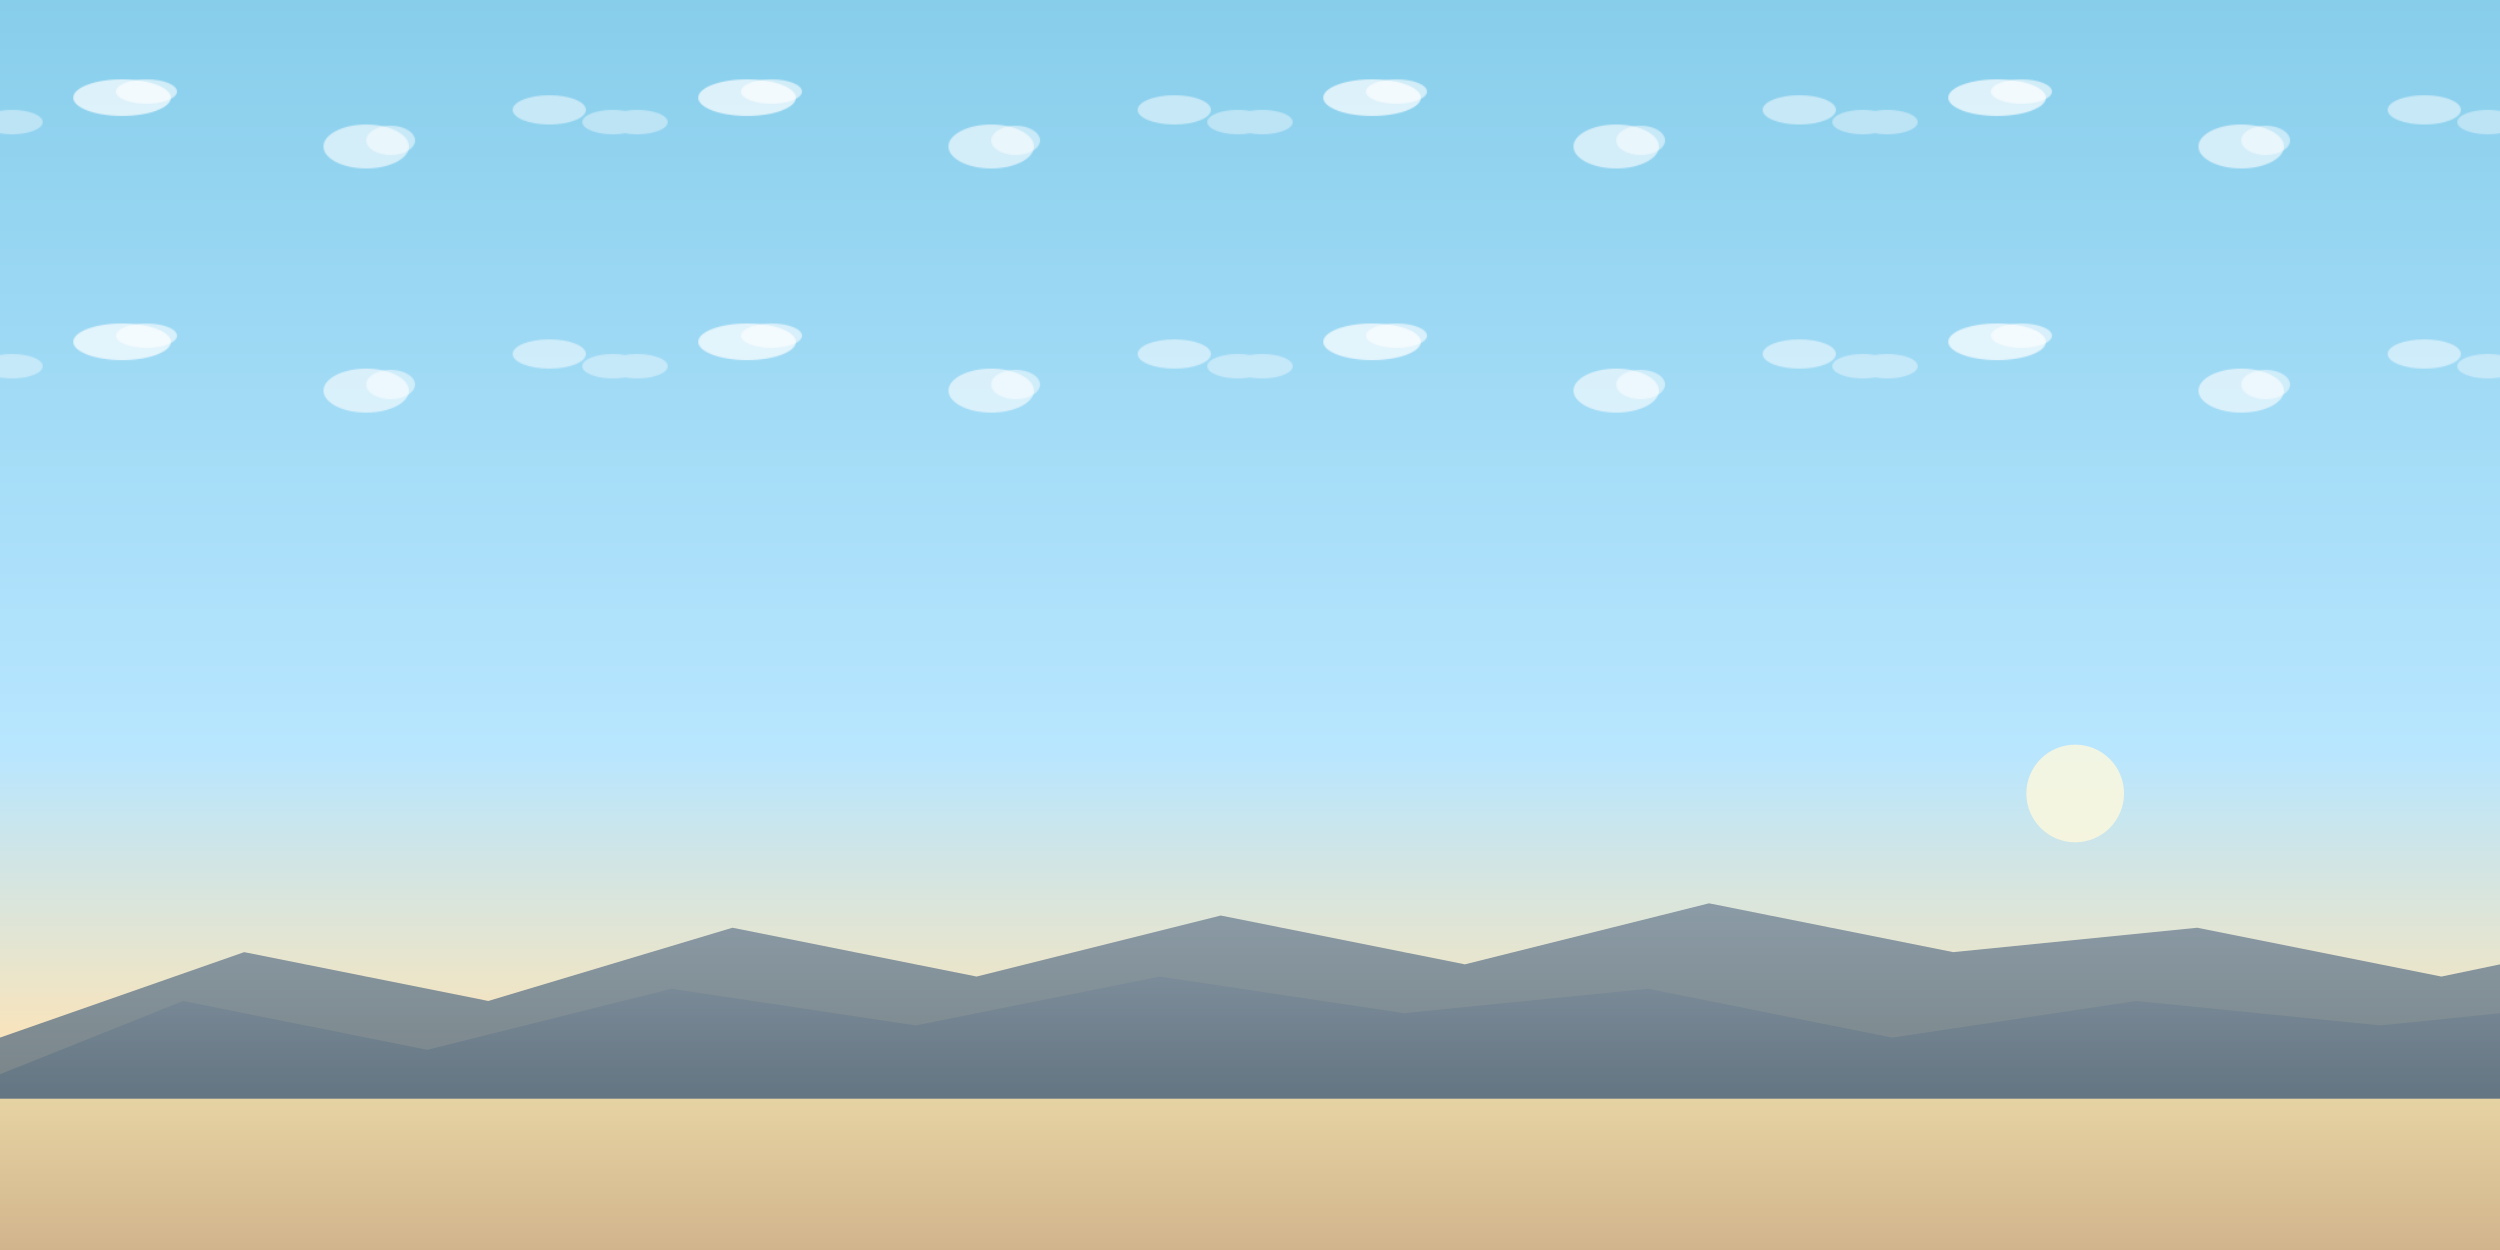<svg width="2048" height="1024" viewBox="0 0 2048 1024" xmlns="http://www.w3.org/2000/svg">
  <defs>
    <!-- Sky gradient from top (zenith) to bottom (horizon) -->
    <linearGradient id="skyGradient" x1="0%" y1="0%" x2="0%" y2="100%">
      <stop offset="0%" style="stop-color:#87CEEB;stop-opacity:1" />
      <stop offset="60%" style="stop-color:#B8E6FF;stop-opacity:1" />
      <stop offset="85%" style="stop-color:#FFE4B5;stop-opacity:1" />
      <stop offset="100%" style="stop-color:#FFF8DC;stop-opacity:1" />
    </linearGradient>
    
    <!-- Ground/horizon color -->
    <linearGradient id="groundGradient" x1="0%" y1="0%" x2="0%" y2="100%">
      <stop offset="0%" style="stop-color:#E6D3A3;stop-opacity:1" />
      <stop offset="100%" style="stop-color:#D2B48C;stop-opacity:1" />
    </linearGradient>
    
    <!-- Mountain silhouette that wraps around -->
    <linearGradient id="mountainGradient" x1="0%" y1="0%" x2="0%" y2="100%">
      <stop offset="0%" style="stop-color:#778899;stop-opacity:1" />
      <stop offset="100%" style="stop-color:#556B7D;stop-opacity:1" />
    </linearGradient>
    
    <!-- Cloud pattern designed to tile horizontally -->
    <pattern id="cloudPattern" x="0" y="0" width="512" height="200" patternUnits="userSpaceOnUse">
      <!-- Clouds positioned to avoid seams -->
      <ellipse cx="100" cy="80" rx="40" ry="15" fill="white" opacity="0.7"/>
      <ellipse cx="120" cy="75" rx="25" ry="10" fill="white" opacity="0.6"/>
      
      <ellipse cx="300" cy="120" rx="35" ry="18" fill="white" opacity="0.6"/>
      <ellipse cx="320" cy="115" rx="20" ry="12" fill="white" opacity="0.5"/>
      
      <ellipse cx="450" cy="90" rx="30" ry="12" fill="white" opacity="0.5"/>
      
      <!-- Edge clouds to ensure seamless wrapping -->
      <ellipse cx="10" cy="100" rx="25" ry="10" fill="white" opacity="0.4"/>
      <ellipse cx="502" cy="100" rx="25" ry="10" fill="white" opacity="0.4"/>
    </pattern>
  </defs>
  
  <!-- Sky fills entire canvas -->
  <rect width="2048" height="1024" fill="url(#skyGradient)"/>
  
  <!-- Ground/horizon strip at bottom -->
  <rect x="0" y="900" width="2048" height="124" fill="url(#groundGradient)"/>
  
  <!-- Mountain range that wraps seamlessly -->
  <polygon points="0,850 200,780 400,820 600,760 800,800 1000,750 1200,790 1400,740 1600,780 1800,760 2000,800 2048,790 2048,900 0,900" fill="url(#mountainGradient)" opacity="0.8"/>
  
  <!-- Closer mountain range -->
  <polygon points="0,880 150,820 350,860 550,810 750,840 950,800 1150,830 1350,810 1550,850 1750,820 1950,840 2048,830 2048,900 0,900" fill="url(#mountainGradient)" opacity="0.6"/>
  
  <!-- Cloud layer -->
  <rect width="2048" height="400" fill="url(#cloudPattern)"/>
  
  <!-- Sun positioned for proper spherical projection -->
  <circle cx="1700" cy="650" r="40" fill="#FFF8DC" opacity="0.8"/>
  
</svg>